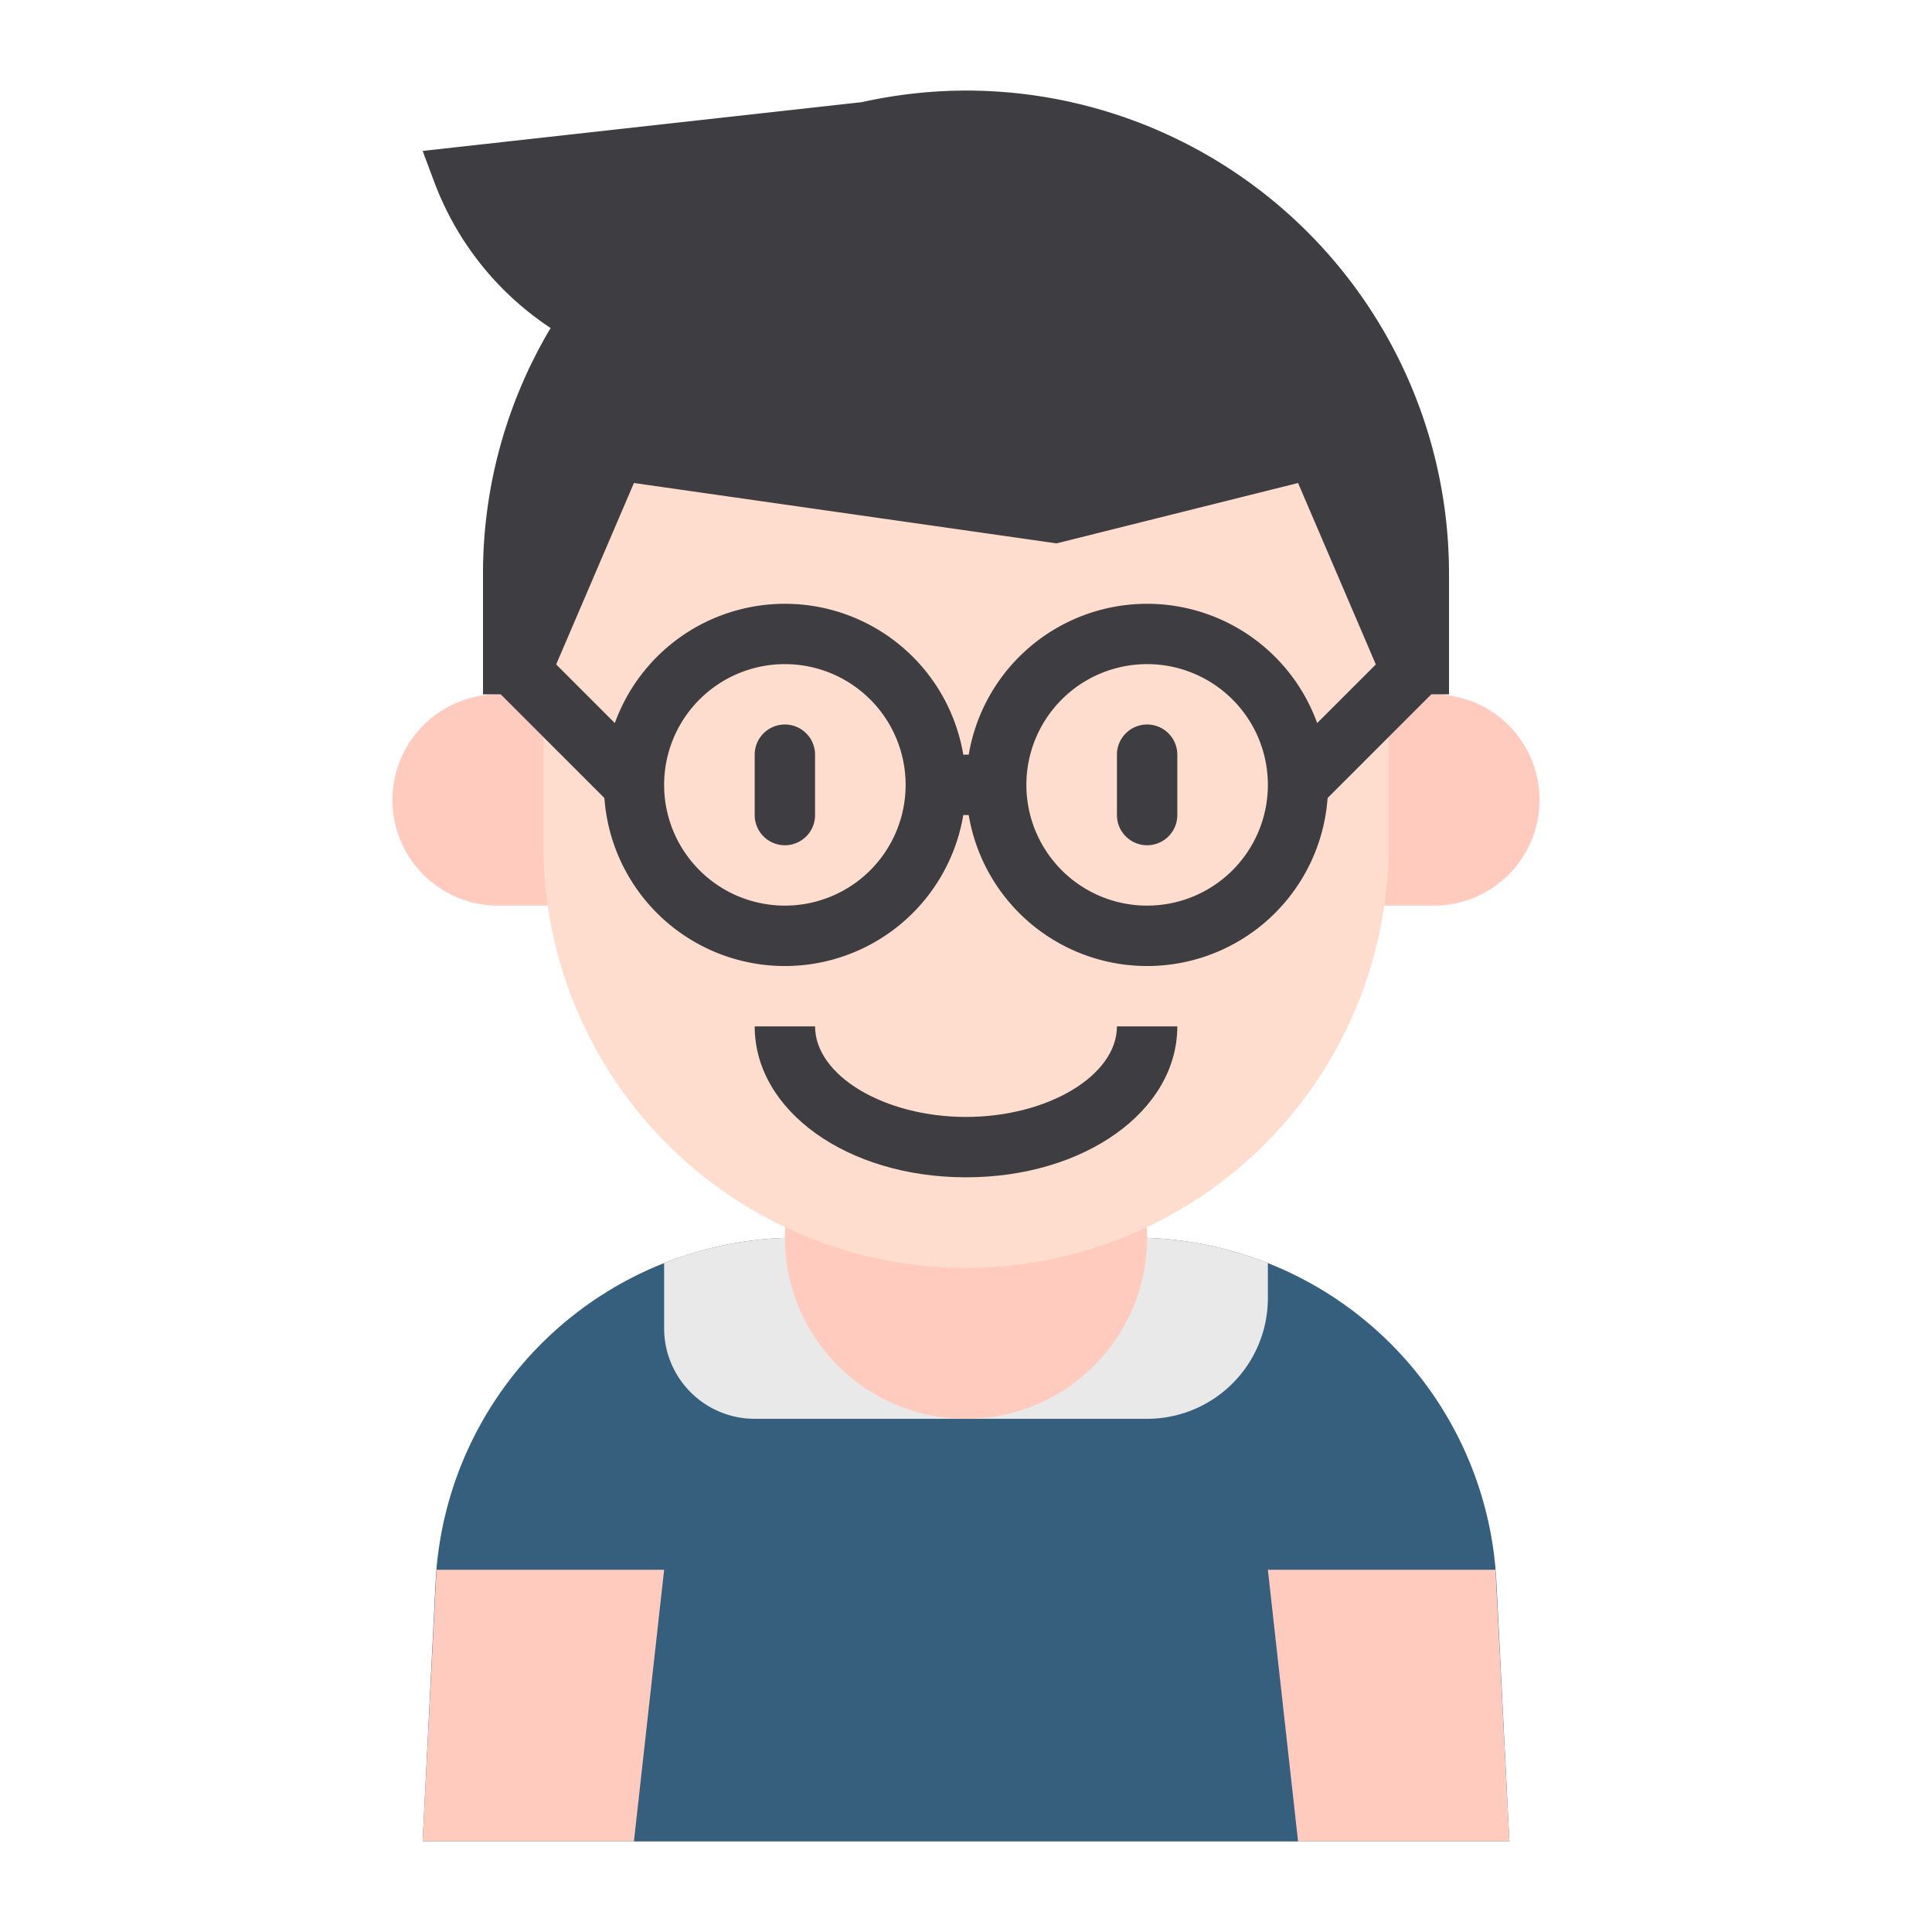 <svg id="Kid_avatar" height="512" viewBox="0 0 64 64" width="512" xmlns="http://www.w3.org/2000/svg" data-name="Kid avatar"><path d="m19 30h-2.5a3.5 3.5 0 0 1 -3.5-3.5 3.5 3.5 0 0 1 3.5-3.5h2.5z" fill="#ffcbbe"/><path d="m45 30h2.5a3.5 3.5 0 0 0 3.5-3.5 3.5 3.5 0 0 0 -3.5-3.5h-2.5z" fill="#ffcbbe"/><path d="m50 61h-36l.43-8.6a12 12 0 0 1 11.985-11.4h11.17a12 12 0 0 1 11.985 11.4z" fill="#365e7d"/><path d="m14 61h7l1-9h-7.54z" fill="#ffcbbe"/><path d="m49.54 52h-7.54l1 9h7z" fill="#ffcbbe"/><path d="m22 41.84v2.16a3 3 0 0 0 3 3h13a4 4 0 0 0 4-4v-1.16a12.012 12.012 0 0 0 -4.41-.84h-11.18a12.012 12.012 0 0 0 -4.41.84z" fill="#e9e9ea"/><circle cx="32" cy="41" fill="#ffcbbe" r="6"/><path d="m32 42a14 14 0 0 1 -14-14v-13l6-5h16l6 5v13a14 14 0 0 1 -14 14z" fill="#ffddce"/><g fill="#3e3d42"><path d="m37 25v2a1 1 0 0 0 2 0v-2a1 1 0 0 0 -2 0z"/><path d="m25 25v2a1 1 0 0 0 2 0v-2a1 1 0 0 0 -2 0z"/><path d="m39 34h-2c0 1.626-2.29 3-5 3s-5-1.374-5-3h-2c0 2.8 3.075 5 7 5s7-2.2 7-5z"/><path d="m47.707 22.707-1.414-1.414-2.66 2.66a5.992 5.992 0 0 0 -11.543 1.047h-.18a5.992 5.992 0 0 0 -11.543-1.047l-2.66-2.66-1.414 1.414 3.729 3.729a5.993 5.993 0 0 0 11.888.564h.18a5.993 5.993 0 0 0 11.888-.564zm-21.707 7.293a4 4 0 1 1 4-4 4 4 0 0 1 -4 4zm12 0a4 4 0 1 1 4-4 4 4 0 0 1 -4 4z"/><path d="m32 3a16.023 16.023 0 0 0 -3.452.384l-14.548 1.616.39 1.039a9.98 9.98 0 0 0 3.85 4.827 15.894 15.894 0 0 0 -2.24 8.134v4h2l3-7 14 2 8-2 3 7h2v-4a16 16 0 0 0 -16-16z"/></g></svg>